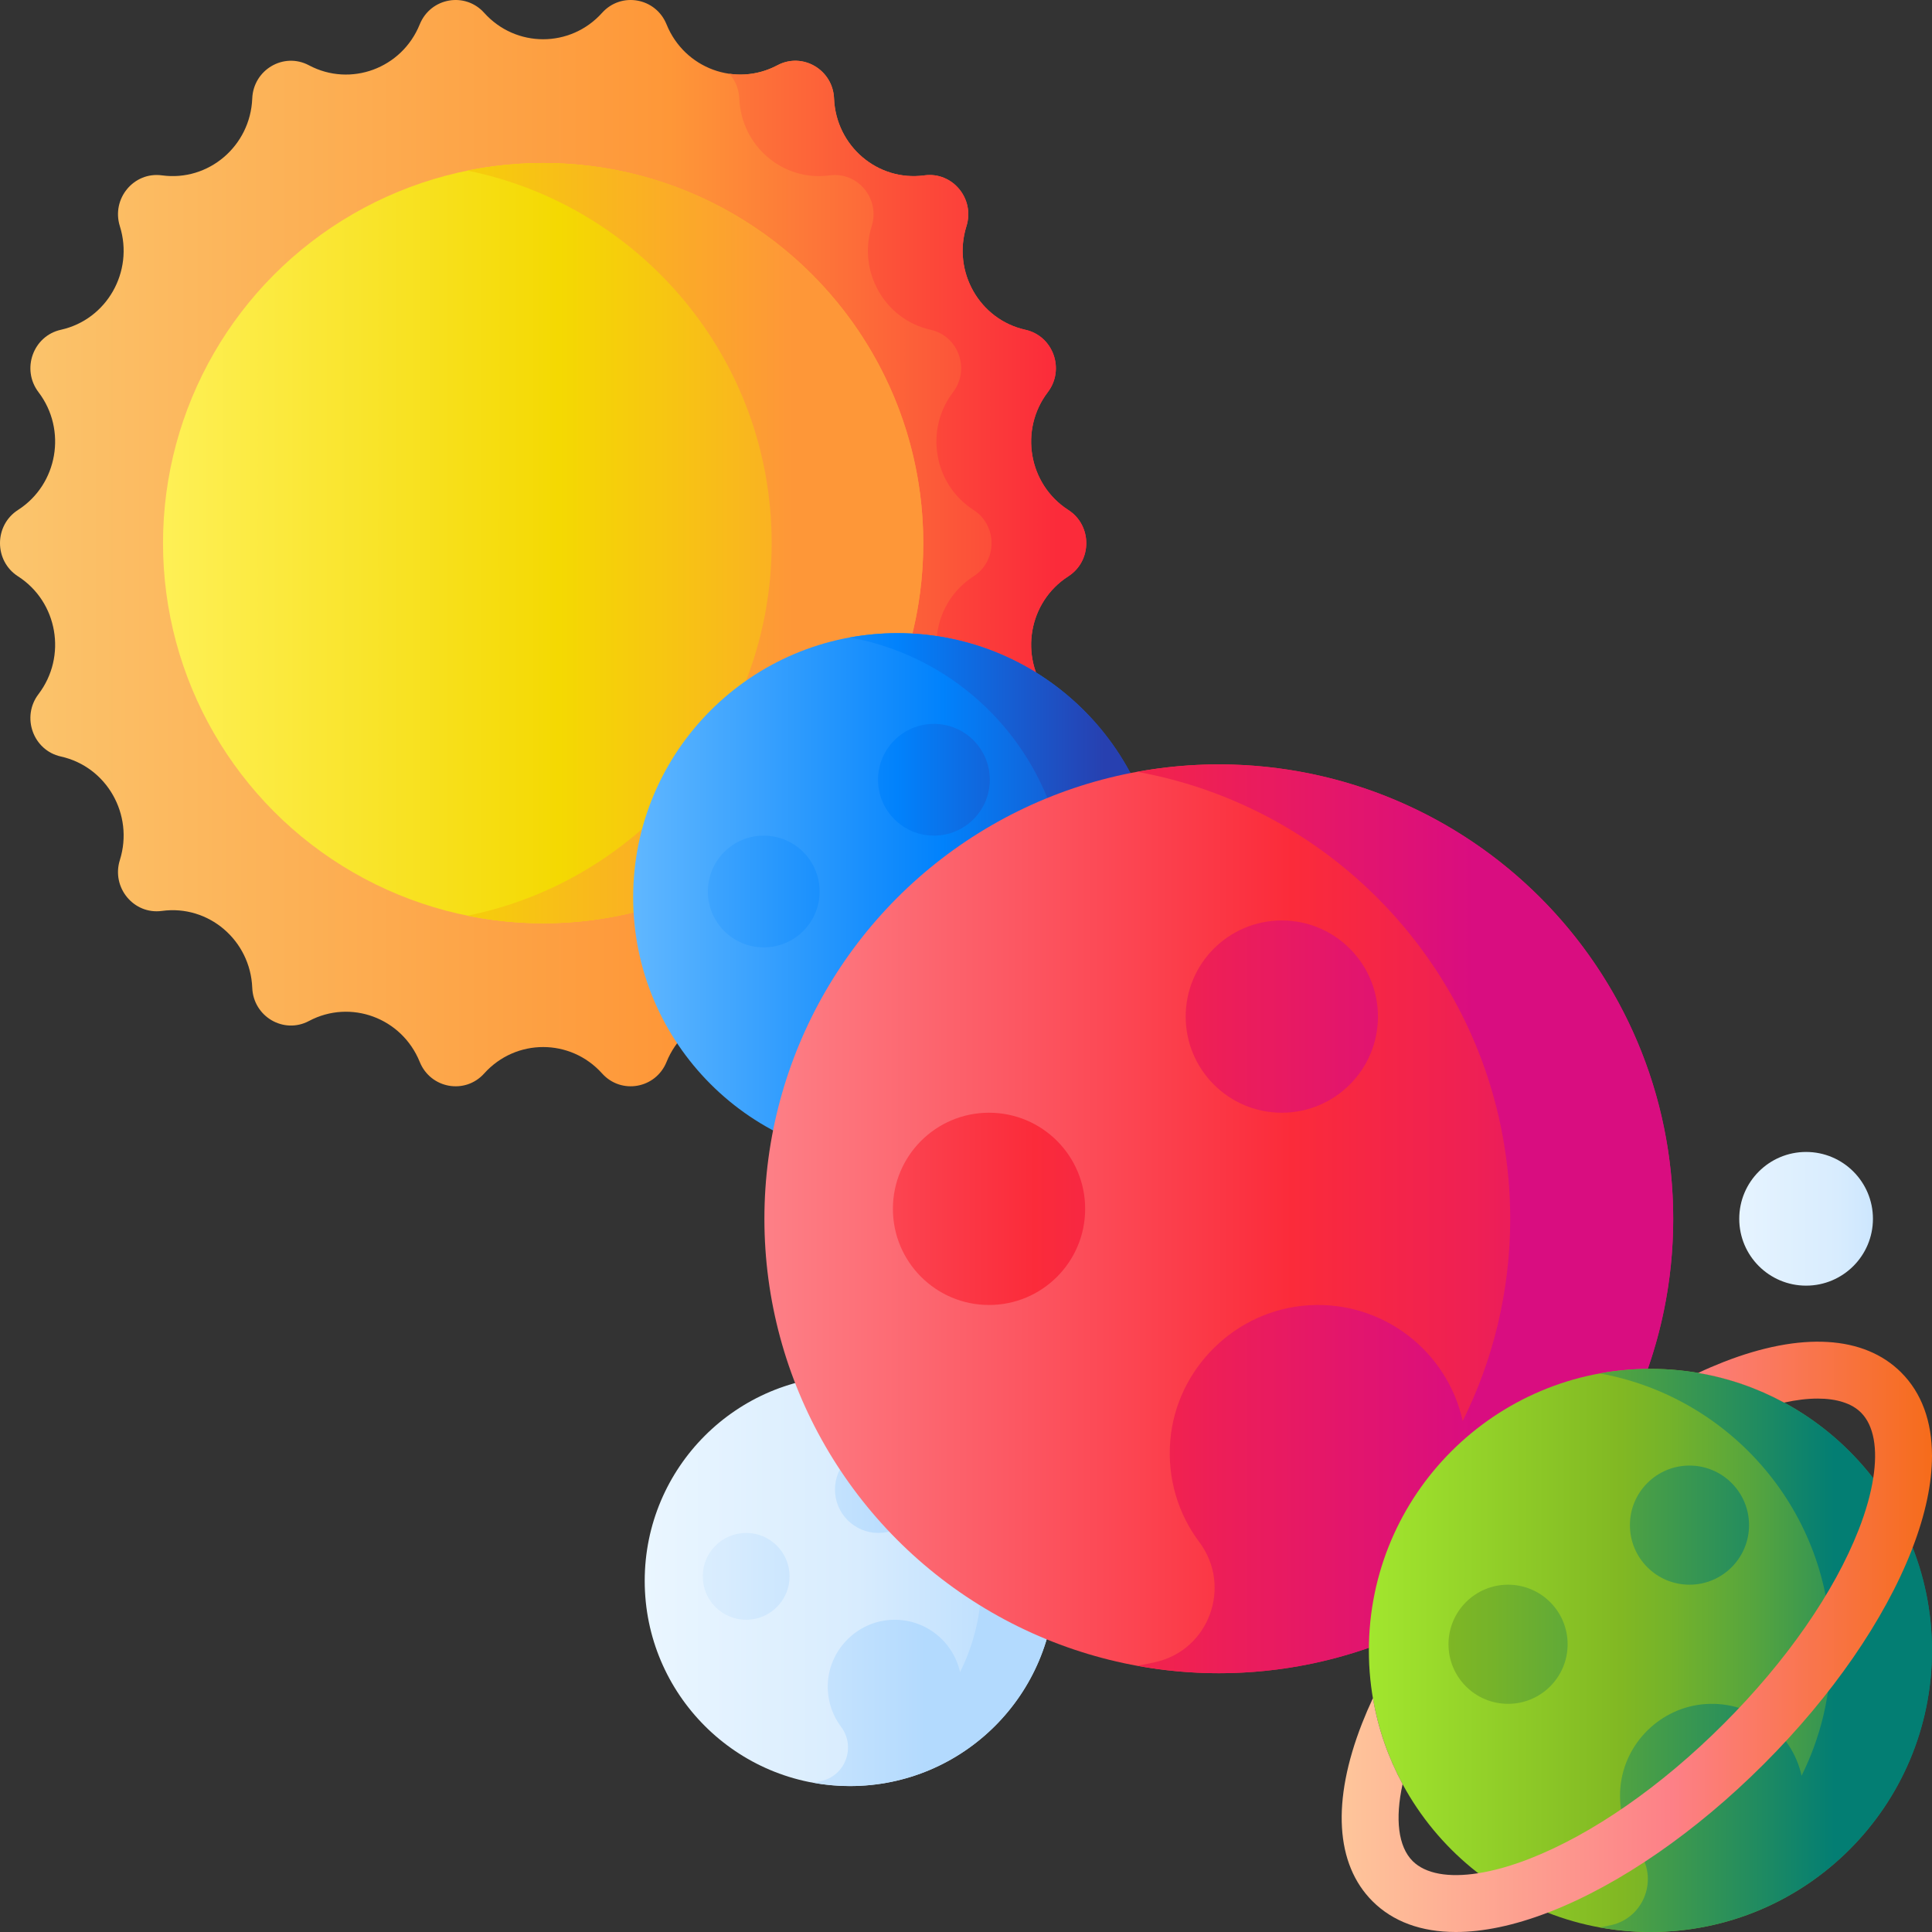 <svg id="Capa_1" enable-background="new 0 0 510 510" height="512" viewBox="0 0 510 510" width="512" xmlns="http://www.w3.org/2000/svg" xmlns:xlink="http://www.w3.org/1999/xlink"><rect x="0" y="0" width="510" height="510" fill="#333333" stroke="none"/><linearGradient id="lg1"><stop offset="0" stop-color="#eaf6ff"/><stop offset=".521" stop-color="#d8ecfe"/><stop offset="1" stop-color="#b3dafe"/></linearGradient><linearGradient id="SVGID_1_" gradientUnits="userSpaceOnUse" x1="170.189" x2="278.526" xlink:href="#lg1" y1="417.305" y2="417.305"/><linearGradient id="SVGID_2_" gradientUnits="userSpaceOnUse" x1="132.467" x2="244.409" xlink:href="#lg1" y1="417.305" y2="417.305"/><linearGradient id="SVGID_3_" gradientUnits="userSpaceOnUse" x1="132.467" x2="244.409" xlink:href="#lg1" y1="416.118" y2="416.118"/><linearGradient id="SVGID_4_" gradientUnits="userSpaceOnUse" x1="132.467" x2="244.409" xlink:href="#lg1" y1="393.2" y2="393.2"/><linearGradient id="lg2"><stop offset="0" stop-color="#fbc56d"/><stop offset=".584" stop-color="#fe9738"/><stop offset=".998" stop-color="#fb2b3a"/></linearGradient><linearGradient id="SVGID_5_" gradientUnits="userSpaceOnUse" x1=".369" x2="302.498" xlink:href="#lg2" y1="143.377" y2="143.377"/><linearGradient id="lg3"><stop offset="0" stop-color="#fef056"/><stop offset=".521" stop-color="#f4d902"/><stop offset="1" stop-color="#fe9738"/></linearGradient><linearGradient id="SVGID_6_" gradientUnits="userSpaceOnUse" x1="43.031" x2="243.723" xlink:href="#lg3" y1="143.377" y2="143.377"/><linearGradient id="SVGID_7_" gradientUnits="userSpaceOnUse" x1="-6.623" x2="209.491" xlink:href="#lg3" y1="143.377" y2="143.377"/><linearGradient id="SVGID_8_" gradientUnits="userSpaceOnUse" x1="-15.623" x2="279.547" xlink:href="#lg2" y1="143.377" y2="143.377"/><linearGradient id="lg4"><stop offset="0" stop-color="#60b7ff"/><stop offset=".586" stop-color="#0182fc"/><stop offset="1" stop-color="#2740b0"/></linearGradient><linearGradient id="SVGID_9_" gradientUnits="userSpaceOnUse" x1="167.14" x2="306.586" xlink:href="#lg4" y1="236.863" y2="236.863"/><linearGradient id="SVGID_10_" gradientUnits="userSpaceOnUse" x1="159.442" x2="291.484" xlink:href="#lg4" y1="236.863" y2="236.863"/><linearGradient id="SVGID_11_" gradientUnits="userSpaceOnUse" x1="159.442" x2="291.484" xlink:href="#lg4" y1="235.336" y2="235.336"/><linearGradient id="SVGID_12_" gradientUnits="userSpaceOnUse" x1="159.442" x2="291.484" xlink:href="#lg4" y1="205.836" y2="205.836"/><linearGradient id="lg5"><stop offset="0" stop-color="#fd8087"/><stop offset=".521" stop-color="#fb2b3a"/><stop offset="1" stop-color="#d90d80"/></linearGradient><linearGradient id="SVGID_13_" gradientUnits="userSpaceOnUse" x1="201.782" x2="469.006" xlink:href="#lg5" y1="321.733" y2="321.733"/><linearGradient id="SVGID_14_" gradientUnits="userSpaceOnUse" x1="147" x2="389.019" xlink:href="#lg5" y1="321.733" y2="321.733"/><linearGradient id="SVGID_15_" gradientUnits="userSpaceOnUse" x1="147" x2="389.019" xlink:href="#lg5" y1="319.107" y2="319.107"/><linearGradient id="SVGID_16_" gradientUnits="userSpaceOnUse" x1="147" x2="389.019" xlink:href="#lg5" y1="268.355" y2="268.355"/><linearGradient id="lg6"><stop offset="0" stop-color="#a2e62e"/><stop offset=".448" stop-color="#81b823"/><stop offset=".532" stop-color="#75b32a"/><stop offset=".683" stop-color="#56a53e"/><stop offset=".881" stop-color="#248d5e"/><stop offset="1" stop-color="#037e73"/></linearGradient><linearGradient id="SVGID_17_" gradientUnits="userSpaceOnUse" x1="361.345" x2="510" xlink:href="#lg6" y1="435.673" y2="435.673"/><linearGradient id="SVGID_18_" gradientUnits="userSpaceOnUse" x1="292.5" x2="484.147" xlink:href="#lg6" y1="435.673" y2="435.673"/><linearGradient id="SVGID_19_" gradientUnits="userSpaceOnUse" x1="292.5" x2="484.147" xlink:href="#lg6" y1="434.045" y2="434.045"/><linearGradient id="SVGID_20_" gradientUnits="userSpaceOnUse" x1="292.5" x2="484.147" xlink:href="#lg6" y1="402.597" y2="402.597"/><linearGradient id="SVGID_21_" gradientUnits="userSpaceOnUse" x1="348.667" x2="526.791" y1="432.087" y2="432.087"><stop offset="0" stop-color="#feca9c"/><stop offset=".521" stop-color="#fd8087"/><stop offset="1" stop-color="#f46700"/></linearGradient><linearGradient id="SVGID_22_" gradientUnits="userSpaceOnUse" x1="451.231" x2="516.257" xlink:href="#lg1" y1="321.733" y2="321.733"/><g><g><circle cx="224.357" cy="417.305" fill="url(#SVGID_1_)" r="54.169"/><g><path d="m224.357 363.136c-3.319 0-6.562.314-9.716.886 25.278 4.58 44.453 26.685 44.453 53.283 0 8.662-2.045 16.842-5.661 24.101-1.833-8.251-9.428-14.333-18.348-13.794-8.668.524-15.802 7.487-16.515 16.142-.375 4.547.973 8.77 3.461 12.089 3.951 5.27 1.178 12.876-5.249 14.312-.709.158-1.423.303-2.142.433 3.154.572 6.397.886 9.716.886 29.916 0 54.169-24.252 54.169-54.169s-24.251-54.169-54.168-54.169z" fill="url(#SVGID_2_)"/><circle cx="196.967" cy="416.118" fill="url(#SVGID_3_)" r="11.459"/><circle cx="231.869" cy="393.199" fill="url(#SVGID_4_)" r="11.459"/></g></g><g><g><path d="m282.011 152.132-.043.028c-10.455 6.733-12.947 21.121-5.381 31.066l.007.01c4.584 6.025 1.421 14.839-5.908 16.466l-.014.003c-12.097 2.685-19.306 15.331-15.565 27.305l.013.043c2.264 7.247-3.674 14.42-11.103 13.411l-.024-.003c-12.282-1.668-23.321 7.733-23.825 20.292v.008c-.305 7.6-8.305 12.292-14.951 8.769l-.041-.022c-10.968-5.815-24.492-.823-29.209 10.783l-.018.045c-2.859 7.032-11.96 8.653-17.01 3.031-8.349-9.296-22.771-9.296-31.12 0-5.05 5.623-14.151 4.001-17.01-3.031l-.019-.046c-4.718-11.605-18.241-16.597-29.209-10.783l-.042.022c-6.646 3.523-14.646-1.169-14.951-8.769v-.009c-.504-12.559-11.542-21.96-23.825-20.292l-.024.003c-7.429 1.009-13.367-6.164-11.103-13.411l.013-.043c3.741-11.974-3.468-24.62-15.565-27.305l-.014-.003c-7.329-1.627-10.492-10.441-5.908-16.466l.007-.009c7.566-9.945 5.074-24.333-5.381-31.066l-.043-.028c-6.325-4.073-6.325-13.435 0-17.509l.043-.028c10.455-6.733 12.947-21.121 5.381-31.066l-.007-.01c-4.584-6.025-1.421-14.839 5.908-16.466l.014-.003c12.097-2.685 19.306-15.331 15.565-27.305l-.013-.043c-2.264-7.247 3.674-14.42 11.103-13.411l.024.003c12.282 1.668 23.321-7.733 23.825-20.292v-.008c.305-7.6 8.305-12.292 14.951-8.769l.041.022c10.968 5.815 24.492.823 29.209-10.783l.018-.045c2.858-7.032 11.96-8.653 17.01-3.031 8.349 9.296 22.771 9.296 31.12 0 5.05-5.623 14.151-4.001 17.01 3.031l.019.046c4.718 11.605 18.241 16.597 29.209 10.783l.042-.022c6.646-3.523 14.646 1.169 14.951 8.769v.009c.504 12.559 11.542 21.96 23.825 20.292l.024-.003c7.429-1.009 13.367 6.164 11.103 13.411l-.013.043c-3.741 11.974 3.468 24.62 15.565 27.305l.014.003c7.329 1.627 10.492 10.441 5.908 16.466l-.007.009c-7.566 9.945-5.074 24.333 5.381 31.066l.043.028c6.325 4.073 6.325 13.435 0 17.509z" fill="url(#SVGID_5_)"/><circle cx="143.377" cy="143.377" fill="url(#SVGID_6_)" r="100.346"/></g><path d="m143.377 43.031c-6.852 0-13.544.689-20.01 1.998 45.832 9.275 80.336 49.781 80.336 98.348s-34.504 89.073-80.336 98.348c6.466 1.309 13.158 1.998 20.01 1.998 55.419 0 100.346-44.926 100.346-100.346 0-55.419-44.926-100.346-100.346-100.346z" fill="url(#SVGID_7_)"/><path d="m282.011 134.623-.043-.028c-10.455-6.733-12.947-21.122-5.381-31.066l.007-.009c4.584-6.025 1.421-14.839-5.908-16.466l-.014-.003c-12.098-2.685-19.306-15.332-15.565-27.305l.013-.043c2.264-7.247-3.674-14.42-11.103-13.411l-.024.003c-12.282 1.668-23.321-7.734-23.825-20.292v-.009c-.305-7.6-8.305-12.292-14.951-8.769l-.042.022c-4.061 2.153-8.472 2.821-12.657 2.224 1.528 1.703 2.535 3.938 2.639 6.523v.009c.504 12.559 11.542 21.96 23.825 20.292l.024-.003c7.429-1.009 13.367 6.164 11.103 13.411l-.013.043c-3.741 11.974 3.468 24.62 15.565 27.305l.014.003c7.329 1.627 10.492 10.441 5.908 16.466l-.007.009c-7.566 9.945-5.074 24.333 5.381 31.066l.043.028c6.325 4.073 6.325 13.435 0 17.509l-.043.028c-10.455 6.733-12.947 21.121-5.381 31.066l.007.01c4.584 6.025 1.421 14.839-5.908 16.466l-.014.003c-12.097 2.685-19.306 15.331-15.565 27.305l.013.043c2.264 7.247-3.674 14.42-11.103 13.411l-.024-.003c-12.282-1.668-23.321 7.733-23.825 20.292v.008c-.104 2.585-1.111 4.82-2.639 6.523 4.185-.597 8.596.071 12.657 2.224l.041.022c6.646 3.523 14.646-1.169 14.951-8.769v-.008c.504-12.559 11.542-21.96 23.825-20.292l.024.003c7.429 1.009 13.367-6.164 11.103-13.411l-.014-.043c-3.741-11.974 3.468-24.62 15.565-27.305l.014-.003c7.329-1.627 10.492-10.441 5.908-16.466l-.007-.01c-7.566-9.945-5.074-24.333 5.381-31.066l.043-.028c6.327-4.074 6.327-13.436.002-17.509z" fill="url(#SVGID_8_)"/></g><g><g><circle cx="236.863" cy="236.863" fill="url(#SVGID_9_)" r="69.723"/><g><path d="m236.863 167.14c-4.271 0-8.446.405-12.506 1.14 32.536 5.896 57.218 34.347 57.218 68.583 0 11.15-2.632 21.678-7.286 31.021-2.359-10.62-12.135-18.449-23.616-17.755-11.157.674-20.339 9.637-21.257 20.777-.482 5.852 1.252 11.288 4.455 15.56 5.085 6.783 1.517 16.574-6.756 18.422-.912.204-1.832.39-2.757.558 4.059.736 8.234 1.14 12.506 1.14 38.507 0 69.723-31.216 69.723-69.723s-31.217-69.723-69.724-69.723z" fill="url(#SVGID_10_)"/><circle cx="201.607" cy="235.336" fill="url(#SVGID_11_)" r="14.75"/><circle cx="246.531" cy="205.836" fill="url(#SVGID_12_)" r="14.75"/></g></g></g><g><circle cx="321.733" cy="321.733" fill="url(#SVGID_13_)" r="119.951"/><g><path d="m321.734 201.782c-7.349 0-14.531.696-21.515 1.962 55.975 10.143 98.437 59.091 98.437 117.99 0 19.182-4.527 37.294-12.535 53.369-4.058-18.271-20.877-31.74-40.629-30.546-19.195 1.16-34.991 16.58-36.571 35.745-.83 10.068 2.154 19.42 7.664 26.77 8.748 11.669 2.609 28.513-11.624 31.693-1.57.351-3.151.671-4.743.959 6.984 1.266 14.166 1.962 21.515 1.962 66.247 0 119.951-53.704 119.951-119.951s-53.704-119.953-119.95-119.953z" fill="url(#SVGID_14_)"/><circle cx="261.08" cy="319.107" fill="url(#SVGID_15_)" r="25.376"/><circle cx="338.367" cy="268.355" fill="url(#SVGID_16_)" r="25.376"/></g></g><g><g><circle cx="435.673" cy="435.673" fill="url(#SVGID_17_)" r="74.327"/><g><path d="m435.673 361.345c-4.554 0-9.004.432-13.331 1.216 34.684 6.285 60.996 36.615 60.996 73.112 0 11.886-2.805 23.109-7.767 33.07-2.515-11.322-12.936-19.667-25.176-18.927-11.894.719-21.682 10.274-22.661 22.149-.514 6.239 1.335 12.034 4.749 16.588 5.421 7.231 1.617 17.668-7.203 19.638-.973.217-1.953.416-2.939.594 4.327.784 8.778 1.216 13.331 1.216 41.05 0 74.327-33.277 74.327-74.327s-33.277-74.329-74.326-74.329z" fill="url(#SVGID_18_)"/><circle cx="398.089" cy="434.045" fill="url(#SVGID_19_)" r="15.724"/><circle cx="445.979" cy="402.597" fill="url(#SVGID_20_)" r="15.724"/></g></g></g><path d="m501.87 362.3c-9.78-9.78-26.43-10.77-46.89-2.77-2.22.87-4.46 1.83-6.72 2.89 8.09 1.37 15.73 4.06 22.7 7.83 3.21-.71 6.19-1.06 8.86-1.06 2.5 0 4.75.31 6.67.93 1.93.61 3.54 1.54 4.78 2.78 3.38 3.39 4.45 9.51 3.21 17.32-.64 4.09-1.91 8.65-3.81 13.52-6.47 16.57-19.13 34.79-35.64 51.29-16.5 16.51-34.72 29.17-51.29 35.64-4.87 1.9-9.43 3.17-13.52 3.81-7.81 1.24-13.93.17-17.32-3.21-3.8-3.81-4.68-11.08-2.65-20.31-3.77-6.97-6.46-14.61-7.83-22.7-1.06 2.26-2.02 4.5-2.89 6.72-8 20.46-7.01 37.11 2.77 46.89 5.41 5.41 12.91 8.13 22 8.13 7.18 0 15.36-1.7 24.25-5.11.21-.07.42-.16.64-.24 18.46-7.22 38.51-21.07 56.45-39.01s31.79-37.99 39.01-56.45c.08-.21.17-.43.24-.64 3.41-8.9 5.11-17.07 5.11-24.25 0-9.09-2.72-16.59-8.13-22z" fill="url(#SVGID_21_)"/><circle cx="476.763" cy="321.733" fill="url(#SVGID_22_)" r="17.646"/></g></svg>